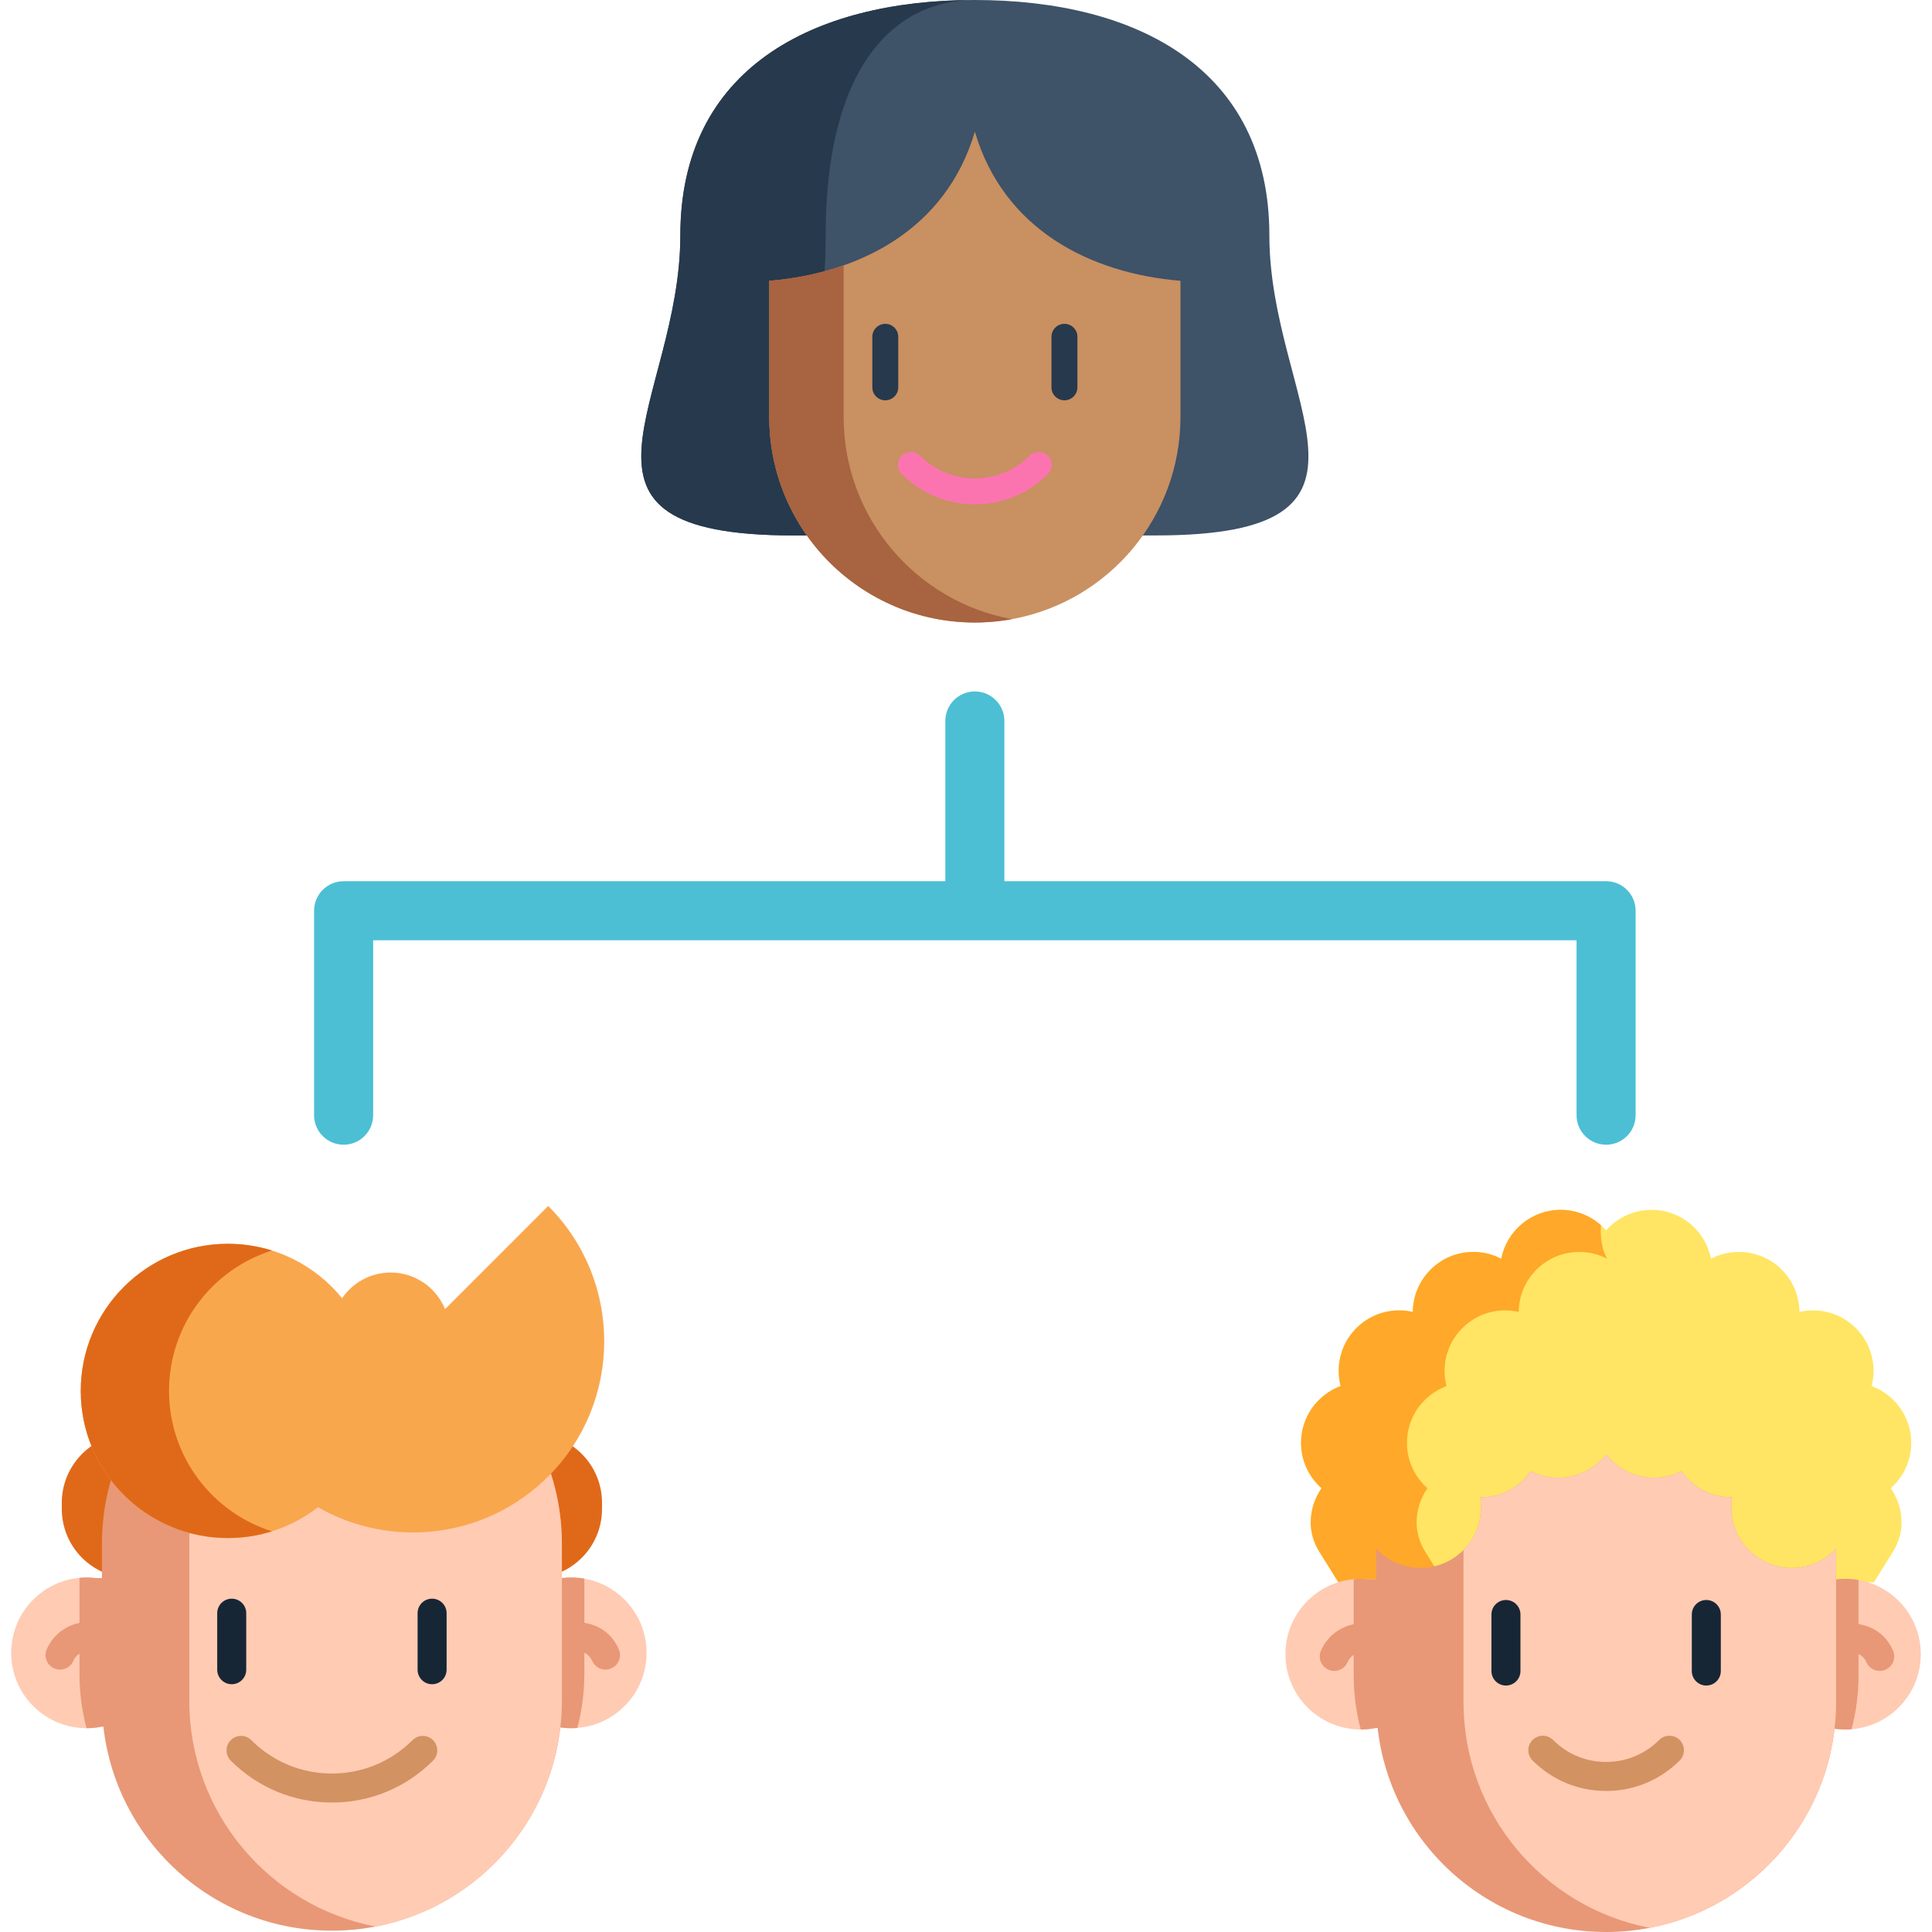 <?xml version="1.0" encoding="iso-8859-1"?>
<!-- Generator: Adobe Illustrator 19.0.0, SVG Export Plug-In . SVG Version: 6.00 Build 0)  -->
<svg xmlns="http://www.w3.org/2000/svg" xmlns:xlink="http://www.w3.org/1999/xlink" version="1.1" id="Layer_1" x="0px" y="0px" viewBox="0 0 490.592 490.592" style="enable-background:new 0 0 490.592 490.592;" xml:space="preserve" width="512" height="512">
<g>
	<path style="fill:#4CBFD4;" d="M407.835,223.766h-152.79v-40.689c0-4.142-3.358-7.5-7.5-7.5s-7.5,3.358-7.5,7.5v40.689H87.256   c-4.142,0-7.5,3.358-7.5,7.5v51.914c0,4.142,3.358,7.5,7.5,7.5s7.5-3.358,7.5-7.5v-44.414h305.579v44.414   c0,4.142,3.358,7.5,7.5,7.5s7.5-3.358,7.5-7.5v-51.914C415.335,227.124,411.977,223.766,407.835,223.766z"/>
	<g>
		<path style="fill:#FFE563;" d="M475.849,401.778l4.82-7.736c1.372-2.202,2.179-4.731,2.189-7.326c0-0.019,0-0.039,0-0.058    c0-3.252-1.017-6.273-2.746-8.759c3.188-2.815,5.202-6.927,5.202-11.515c0-6.617-4.185-12.257-10.051-14.418    c0.319-1.233,0.491-2.525,0.491-3.856c0-8.489-6.882-15.366-15.366-15.366c-1.189,0-2.343,0.138-3.458,0.398    c-0.064-8.43-6.917-15.243-15.361-15.243c-2.559,0-4.976,0.634-7.099,1.739c-1.371-7.079-7.6-12.424-15.081-12.424    c-4.603,0-8.729,2.024-11.544,5.227c-2.815-3.203-6.941-5.227-11.544-5.227c-7.482,0-13.711,5.345-15.081,12.424    c-2.122-1.105-4.539-1.739-7.098-1.739c-8.444,0-15.297,6.814-15.361,15.243c-1.115-0.26-2.27-0.398-3.458-0.398    c-8.484,0-15.366,6.877-15.366,15.366c0,1.331,0.172,2.623,0.491,3.856c-5.865,2.161-10.051,7.801-10.051,14.418    c0,4.588,2.014,8.7,5.202,11.515c-1.729,2.486-2.746,5.507-2.746,8.759c0,0.019,0,0.039,0,0.058    c0.01,2.595,0.817,5.124,2.189,7.326l4.82,7.736"/>
		<path style="fill:#FFA829;" d="M408.11,319.638c-2.122-1.105-4.539-1.739-7.098-1.739c-8.444,0-15.297,6.814-15.361,15.243    c-1.115-0.26-2.27-0.398-3.458-0.398c-8.484,0-15.366,6.877-15.366,15.366c0,1.331,0.172,2.623,0.491,3.856    c-5.865,2.161-10.051,7.801-10.051,14.418c0,4.588,2.014,8.7,5.202,11.515c-1.729,2.486-2.746,5.507-2.746,8.759v0.059    c0.01,2.594,0.815,5.124,2.186,7.324l4.824,7.737h-26.891l-4.819-7.737c-1.371-2.201-2.181-4.731-2.191-7.324v-0.059    c0-3.252,1.017-6.273,2.746-8.759c-3.188-2.815-5.202-6.927-5.202-11.515c0-6.617,4.185-12.257,10.051-14.418    c-0.319-1.233-0.491-2.525-0.491-3.856c0-8.489,6.882-15.366,15.366-15.366c1.189,0,2.343,0.138,3.458,0.398    c0.064-8.43,6.917-15.243,15.361-15.243c2.559,0,4.976,0.634,7.098,1.739c1.371-7.079,7.6-12.424,15.081-12.424    c3.925,0,7.506,1.474,10.218,3.9C406.317,314.278,406.799,317.378,408.11,319.638z"/>
		<path style="fill:#FFCBB3;" d="M487.747,420.038c0,10.048-7.739,18.283-17.578,19.07c-0.513,0.043-1.035,0.065-1.557,0.065    c-1.34,0-2.645-0.135-3.906-0.4H349.449c-1.262,0.265-2.567,0.4-3.906,0.4h-0.013c-10.566-0.009-19.122-8.569-19.122-19.135    c0-9.961,7.612-18.144,17.339-19.044c0.592-0.061,1.192-0.087,1.796-0.087c0.805,0,1.592,0.048,2.371,0.144h118.327    c0.779-0.096,1.566-0.144,2.371-0.144c1.135,0,2.249,0.1,3.328,0.291C480.922,402.769,487.747,410.608,487.747,420.038z"/>
		<path style="fill:#E89876;" d="M471.939,401.199v24.238c0,4.707-0.613,9.287-1.77,13.672c-0.513,0.043-1.035,0.065-1.557,0.065    c-1.34,0-2.645-0.135-3.906-0.4H349.449c-1.262,0.265-2.567,0.4-3.906,0.4h-0.013c-1.166-4.407-1.783-9.004-1.783-13.737v-24.442    c0.592-0.061,1.192-0.087,1.796-0.087c0.805,0,1.592,0.048,2.371,0.144h118.327c0.779-0.096,1.566-0.144,2.371-0.144    C469.747,400.907,470.861,401.007,471.939,401.199z"/>
		<path style="fill:#E89876;" d="M477.315,424.299c-1.422,0-2.777-0.828-3.381-2.216c-1.539-3.54-6.189-2.408-6.713-2.268    c-1.957,0.555-3.982-0.584-4.538-2.542c-0.556-1.958,0.593-3.998,2.551-4.554c3.899-1.107,12.147-1.189,15.458,6.425    c0.811,1.866-0.044,4.037-1.91,4.848C478.304,424.201,477.805,424.299,477.315,424.299z"/>
		<path style="fill:#E89876;" d="M338.806,424.299c-0.491,0-0.99-0.099-1.468-0.307c-1.866-0.812-2.72-2.983-1.908-4.849    c1.872-4.301,6.739-8.29,14.781-6.589c1.991,0.421,3.263,2.376,2.842,4.367c-0.421,1.991-2.375,3.263-4.367,2.842    c-1.877-0.397-5.218-0.624-6.499,2.32C341.582,423.471,340.228,424.299,338.806,424.299z"/>
		<path style="fill:#E89876;" d="M466.239,393.227v38.97c0,28.458-20.357,52.16-47.307,57.338    c-3.586,0.693-7.295,1.056-11.092,1.056c-32.25,0-58.389-26.144-58.389-58.394v-38.966c2.805,3.021,6.809,4.908,11.254,4.908    c4.274,0,8.14-1.744,10.925-4.564c2.741-2.776,4.436-6.588,4.436-10.798c0-0.879-0.074-1.739-0.216-2.579    c0.064,0.005,0.128,0.005,0.192,0.005c5.251,0,9.884-2.633,12.659-6.656c2.103,1.081,4.48,1.695,7.01,1.695    c4.932,0,9.324-2.328,12.134-5.944c2.81,3.616,7.197,5.944,12.134,5.944c2.525,0,4.908-0.614,7.01-1.695    c2.771,4.023,7.408,6.656,12.659,6.656c0.064,0,0.128,0,0.192-0.005c-0.142,0.84-0.221,1.7-0.221,2.579    c0,8.484,6.882,15.361,15.366,15.361C459.431,398.14,463.439,396.248,466.239,393.227z"/>
		<path style="fill:#FFCBB3;" d="M466.239,393.227v38.97c0,28.458-20.357,52.16-47.307,57.338    c-26.945-5.178-47.302-28.88-47.302-57.338v-38.622c2.741-2.776,4.436-6.588,4.436-10.798c0-0.879-0.074-1.739-0.216-2.579    c0.064,0.005,0.128,0.005,0.192,0.005c5.251,0,9.884-2.633,12.659-6.656c2.103,1.081,4.48,1.695,7.01,1.695    c4.932,0,9.324-2.328,12.134-5.944c2.81,3.616,7.197,5.944,12.134,5.944c2.525,0,4.908-0.614,7.01-1.695    c2.771,4.023,7.408,6.656,12.659,6.656c0.064,0,0.128,0,0.192-0.005c-0.142,0.84-0.221,1.7-0.221,2.579    c0,8.484,6.882,15.361,15.366,15.361C459.431,398.14,463.439,396.248,466.239,393.227z"/>
		<path style="fill:#D39262;" d="M407.844,454.781c-7.057,0-13.691-2.748-18.68-7.738c-1.439-1.439-1.439-3.772,0-5.21    c1.439-1.439,3.772-1.439,5.21,0c3.598,3.598,8.381,5.579,13.47,5.579c5.088,0,9.872-1.981,13.469-5.579    c1.439-1.439,3.772-1.439,5.21,0c1.439,1.439,1.439,3.772,0,5.21C421.534,452.033,414.9,454.781,407.844,454.781z"/>
		<g>
			<g>
				<path style="fill:#172635;" d="M382.404,428.007c-2.035,0-3.684-1.65-3.684-3.684v-14.354c0-2.035,1.65-3.684,3.684-3.684      c2.035,0,3.684,1.65,3.684,3.684v14.354C386.089,426.357,384.439,428.007,382.404,428.007z"/>
				<path style="fill:#172635;" d="M433.284,428.007c-2.035,0-3.684-1.65-3.684-3.684v-14.354c0-2.035,1.65-3.684,3.684-3.684      c2.035,0,3.684,1.65,3.684,3.684v14.354C436.969,426.357,435.319,428.007,433.284,428.007z"/>
			</g>
		</g>
	</g>
	<g>
		<path style="fill:#E06919;" d="M33.25,364.052h102.065c9.698,0,17.559,7.861,17.559,17.559v1.548    c0,9.698-7.861,17.559-17.559,17.559H33.25c-9.698,0-17.559-7.861-17.559-17.559v-1.548    C15.691,371.914,23.553,364.052,33.25,364.052z"/>
		<path style="fill:#FFCBB3;" d="M164.187,419.705c0,10.049-7.739,18.283-17.578,19.07c-0.513,0.043-1.035,0.065-1.557,0.065    c-1.34,0-2.645-0.135-3.906-0.4H25.887c-1.262,0.265-2.567,0.4-3.906,0.4h-0.013c-10.566-0.009-19.123-8.569-19.123-19.136    c0-9.962,7.613-18.144,17.339-19.044c0.592-0.061,1.192-0.087,1.797-0.087c0.805,0,1.592,0.048,2.371,0.144H142.68    c0.779-0.096,1.566-0.144,2.371-0.144c1.135,0,2.249,0.1,3.328,0.291C157.361,402.436,164.187,410.274,164.187,419.705z"/>
		<path style="fill:#E89876;" d="M148.379,400.865v24.238c0,4.707-0.613,9.287-1.77,13.672c-0.513,0.043-1.035,0.065-1.557,0.065    c-1.34,0-2.645-0.135-3.906-0.4H25.887c-1.262,0.265-2.567,0.4-3.906,0.4h-0.013c-1.166-4.407-1.783-9.004-1.783-13.737v-24.443    c0.592-0.061,1.192-0.087,1.797-0.087c0.805,0,1.592,0.048,2.371,0.144H142.68c0.779-0.096,1.566-0.144,2.371-0.144    C146.186,400.574,147.3,400.674,148.379,400.865z"/>
		<path style="fill:#E89876;" d="M153.754,423.966c-1.422,0-2.777-0.829-3.381-2.216c-1.539-3.54-6.189-2.409-6.713-2.268    c-1.957,0.555-3.982-0.584-4.538-2.542c-0.556-1.958,0.593-3.998,2.551-4.554c3.899-1.106,12.147-1.188,15.458,6.425    c0.811,1.866-0.044,4.037-1.91,4.848C154.743,423.868,154.244,423.966,153.754,423.966z"/>
		<path style="fill:#E89876;" d="M15.243,423.966c-0.491,0-0.99-0.099-1.468-0.307c-1.866-0.812-2.72-2.983-1.908-4.849    c1.872-4.301,6.737-8.29,14.781-6.589c1.991,0.421,3.263,2.377,2.842,4.367c-0.421,1.991-2.376,3.262-4.367,2.842    c-1.877-0.397-5.218-0.624-6.499,2.32C18.02,423.137,16.665,423.966,15.243,423.966z"/>
		<path style="fill:#E89876;" d="M142.679,392.096v39.768c0,28.458-20.358,52.161-47.306,57.342    c-3.589,0.692-7.299,1.053-11.093,1.053c-32.251,0-58.395-26.144-58.395-58.395v-39.768c0-32.251,26.144-58.399,58.395-58.399    c3.793,0,7.504,0.361,11.093,1.053c11.68,2.245,22.12,7.969,30.202,16.051C136.141,361.372,142.679,375.97,142.679,392.096z"/>
		<path style="fill:#FFCBB3;" d="M142.679,392.096v39.768c0,28.458-20.358,52.161-47.306,57.342    c-26.948-5.181-47.306-28.884-47.306-57.342v-39.768c0-28.458,20.358-52.165,47.306-57.346c11.68,2.245,22.12,7.969,30.202,16.051    C136.141,361.372,142.679,375.97,142.679,392.096z"/>
		<path style="fill:#D39262;" d="M84.282,457.718c-9.7,0-18.819-3.777-25.678-10.636c-1.439-1.439-1.439-3.772,0-5.21    c1.439-1.439,3.772-1.439,5.21,0c5.467,5.467,12.736,8.478,20.467,8.478s15-3.011,20.467-8.478c1.439-1.439,3.772-1.439,5.21,0    c1.439,1.439,1.439,3.772,0,5.21C103.101,453.941,93.982,457.718,84.282,457.718z"/>
		<g>
			<g>
				<path style="fill:#172635;" d="M58.842,427.674c-2.035,0-3.684-1.65-3.684-3.684v-14.354c0-2.035,1.65-3.684,3.684-3.684      c2.035,0,3.684,1.65,3.684,3.684v14.354C62.527,426.024,60.877,427.674,58.842,427.674z"/>
				<path style="fill:#172635;" d="M109.723,427.674c-2.035,0-3.684-1.65-3.684-3.684v-14.354c0-2.035,1.65-3.684,3.684-3.684      s3.684,1.65,3.684,3.684v14.354C113.408,426.024,111.758,427.674,109.723,427.674z"/>
			</g>
		</g>
		<path style="fill:#F9A74D;" d="M139.208,306.231l-26.198,26.198c-2.219-5.449-7.561-9.295-13.808-9.295    c-5.126,0-9.646,2.589-12.33,6.528c-6.847-8.435-17.294-13.826-29.006-13.826c-20.633,0-37.36,16.727-37.36,37.36    c0,20.633,16.727,37.36,37.36,37.36c8.62,0,16.551-2.927,22.872-7.83c18.553,10.633,42.622,8.037,58.469-7.81    C158.174,355.949,158.174,325.198,139.208,306.231z"/>
		<path style="fill:#E06919;" d="M42.925,353.196c0,16.726,10.992,30.888,26.146,35.647c-3.53,1.114-7.298,1.712-11.205,1.712    c-20.633,0-37.359-16.726-37.359-37.359c0-20.633,16.726-37.359,37.359-37.359c3.907,0,7.667,0.598,11.205,1.712    C53.917,322.307,42.925,336.47,42.925,353.196z"/>
	</g>
	<g>
		<path style="fill:#3E5268;" d="M293.515,135.964c64.684,0,28.815-33.834,28.815-76.189S288.684,0,247.543,0    c-41.141,0-74.786,17.421-74.786,59.775s-35.87,76.189,28.815,76.189H293.515z"/>
		<path style="fill:#27394C;" d="M209.659,59.776c0,42.353-18.17,76.189,14.595,76.189h-22.681    c-64.686,0-28.816-33.836-28.816-76.189C172.757,17.419,206.405,0,247.545,0C226.7,0,209.659,17.419,209.659,59.776z"/>
		<path style="fill:#C99061;" d="M299.758,71.306v34.561c0,25.443-18.205,46.635-42.296,51.264    c-2.758,0.531-5.591,0.848-8.486,0.927h-0.07c-0.452,0.013-0.905,0.018-1.362,0.018c-28.838,0-52.209-23.375-52.209-52.209V71.306    c22.935-1.897,44.874-13.018,52.209-37.86C254.876,58.288,276.819,69.408,299.758,71.306z"/>
		<path style="fill:#A86340;" d="M256.984,157.219c-2.609,0.479-5.279,0.764-8.007,0.839h-0.07    c-0.452,0.013-0.905,0.018-1.362,0.018c-28.838,0-52.209-23.375-52.209-52.209V71.306c6.478-0.536,12.873-1.809,18.886-3.918    v38.479C214.223,131.477,232.656,152.779,256.984,157.219z"/>
		<path style="fill:#FC74AF;" d="M247.545,128.069c-6.721,0-13.443-2.558-18.56-7.675c-1.287-1.286-1.287-3.372,0-4.658    c1.286-1.286,3.372-1.286,4.658,0c7.665,7.665,20.137,7.665,27.803,0c1.286-1.286,3.372-1.286,4.658,0    c1.287,1.286,1.287,3.372,0,4.658C260.988,125.511,254.266,128.069,247.545,128.069z"/>
		<g>
			<path style="fill:#27394C;" d="M224.802,101.653c-1.819,0-3.294-1.475-3.294-3.294V85.525c0-1.819,1.475-3.294,3.294-3.294     s3.294,1.475,3.294,3.294v12.834C228.096,100.178,226.621,101.653,224.802,101.653z"/>
			<path style="fill:#27394C;" d="M270.293,101.653c-1.819,0-3.294-1.475-3.294-3.294V85.525c0-1.819,1.475-3.294,3.294-3.294     c1.819,0,3.294,1.475,3.294,3.294v12.834C273.587,100.178,272.112,101.653,270.293,101.653z"/>
		</g>
	</g>
</g>















</svg>
